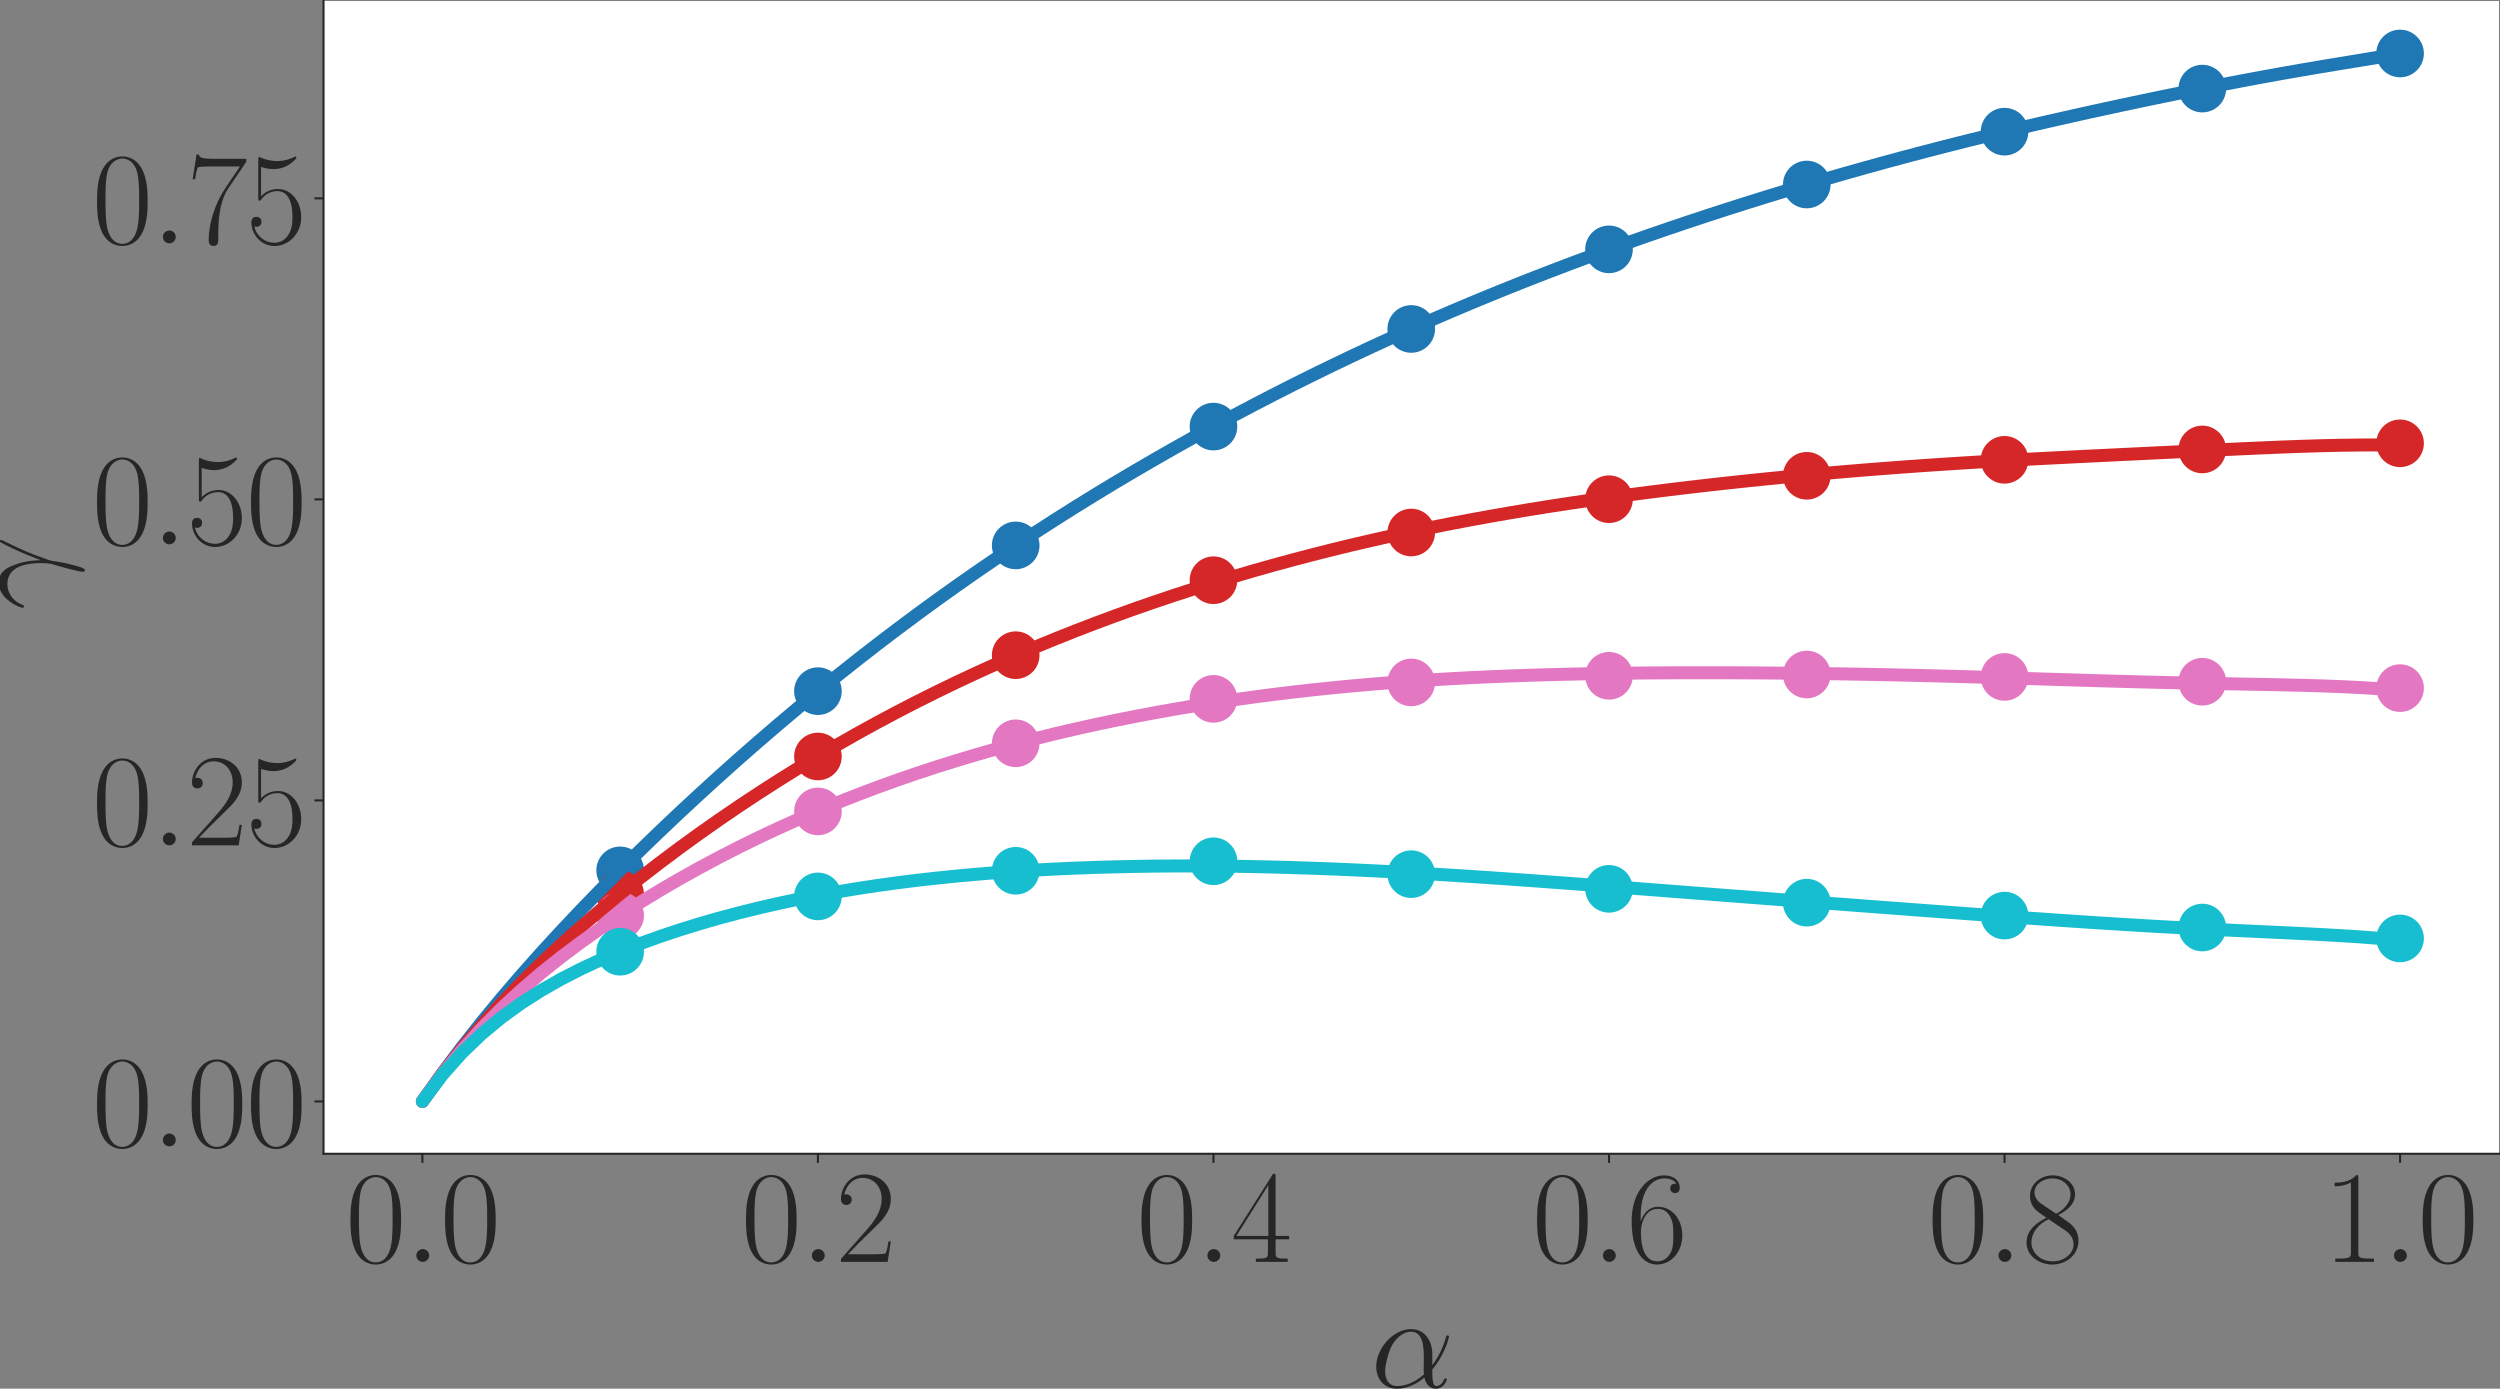 <?xml version="1.0" encoding="UTF-8" standalone="no"?>
<svg
   width="961.873pt"
   height="534.292pt"
   viewBox="0 0 961.873 534.292"
   version="1.1"
   id="svg94"
   sodipodi:docname="plot_varying_weight_small.svg"
   inkscape:version="1.3.2 (091e20e, 2023-11-25)"
   xmlns:inkscape="http://www.inkscape.org/namespaces/inkscape"
   xmlns:sodipodi="http://sodipodi.sourceforge.net/DTD/sodipodi-0.dtd"
   xmlns:xlink="http://www.w3.org/1999/xlink"
   xmlns="http://www.w3.org/2000/svg"
   xmlns:svg="http://www.w3.org/2000/svg"
   xmlns:rdf="http://www.w3.org/1999/02/22-rdf-syntax-ns#"
   xmlns:cc="http://creativecommons.org/ns#"
   xmlns:dc="http://purl.org/dc/elements/1.1/">
  <rect x="0" y="0" width="961.873" height="534.292" fill="#808080" stroke="none"/>
  <sodipodi:namedview
     id="namedview94"
     pagecolor="#ffffff"
     bordercolor="#000000"
     borderopacity="0.25"
     inkscape:showpageshadow="2"
     inkscape:pageopacity="0.0"
     inkscape:pagecheckerboard="0"
     inkscape:deskcolor="#d1d1d1"
     inkscape:document-units="pt"
     inkscape:zoom="0.30729167"
     inkscape:cx="707.79661"
     inkscape:cy="294.50847"
     inkscape:window-width="1312"
     inkscape:window-height="610"
     inkscape:window-x="0"
     inkscape:window-y="25"
     inkscape:window-maximized="0"
     inkscape:current-layer="svg94" />
  <defs
     id="defs1">
    <style
       type="text/css"
       id="style1">*{stroke-linejoin: round; stroke-linecap: butt}</style>
  </defs>
  <g
     id="figure_1"
     transform="translate(-10.527,-68.72)">
    <g
       id="axes_1">
      <g
         id="patch_2">
        <path
           d="M 135,512.64 H 972 V 69.12 H 135 Z"
           style="fill:#ffffff"
           id="path2" />
      </g>
      <g
         id="matplotlib.axis_1">
        <g
           id="xtick_1">
          <g
             id="line2d_1">
            <defs
               id="defs2">
              <path
                 id="m2d6596e4dc"
                 d="M 0,0 V 3.5"
                 style="stroke:#262626;stroke-width:0.8" />
            </defs>
            <g
               id="g2">
              <use
                 xlink:href="#m2d6596e4dc"
                 x="173.045"
                 y="512.64"
                 style="fill:#262626;stroke:#262626;stroke-width:0.8"
                 id="use2" />
            </g>
          </g>
          <g
             id="text_1">
            <!-- $\mathdefault{0.0}$ -->
            <g
               style="fill:#262626"
               transform="matrix(0.5,0,0,-0.5,143.426,554.233)"
               id="g5">
              <defs
                 id="defs3">
                <path
                   id="CMR17-30"
                   d="m 2688,2025 c 0,391 -6,1055 -275,1566 -237,448 -615,607 -947,607 -308,0 -698,-140 -941,-601 C 269,3118 243,2524 243,2025 c 0,-364 7,-919 205,-1406 275,-658 768,-747 1018,-747 294,0 742,121 1004,728 192,442 218,959 218,1425 z M 1466,-26 c -410,0 -653,351 -743,838 -70,376 -70,926 -70,1284 0,492 0,901 83,1291 122,542 480,709 730,709 262,0 601,-173 723,-696 83,-364 89,-793 89,-1304 0,-416 0,-927 -76,-1304 C 2067,95 1690,-26 1466,-26 Z"
                   transform="scale(0.016)" />
                <path
                   id="CMMI12-3a"
                   d="M 1178,307 C 1178,492 1024,619 870,619 685,619 557,466 557,313 557,128 710,0 864,0 c 186,0 314,153 314,307 z"
                   transform="scale(0.016)" />
              </defs>
              <use
                 xlink:href="#CMR17-30"
                 transform="scale(0.996)"
                 id="use3" />
              <use
                 xlink:href="#CMMI12-3a"
                 transform="matrix(0.996,0,0,0.996,45.69,0)"
                 id="use4" />
              <use
                 xlink:href="#CMR17-30"
                 transform="matrix(0.996,0,0,0.996,72.788,0)"
                 id="use5" />
            </g>
          </g>
        </g>
        <g
           id="xtick_2">
          <g
             id="line2d_2">
            <g
               id="g6">
              <use
                 xlink:href="#m2d6596e4dc"
                 x="325.227"
                 y="512.64"
                 style="fill:#262626;stroke:#262626;stroke-width:0.8"
                 id="use6" />
            </g>
          </g>
          <g
             id="text_2">
            <!-- $\mathdefault{0.2}$ -->
            <g
               style="fill:#262626"
               transform="matrix(0.5,0,0,-0.5,295.608,554.233)"
               id="g9">
              <defs
                 id="defs6">
                <path
                   id="CMR17-32"
                   d="M 2669,989 H 2554 C 2490,536 2438,459 2413,420 2381,369 1920,369 1830,369 H 602 c 230,250 678,703 1222,1228 390,370 845,805 845,1438 0,755 -602,1189 -1274,1189 -704,0 -1133,-620 -1133,-1194 0,-250 186,-282 263,-282 64,0 256,39 256,262 0,197 -167,254 -256,254 -39,0 -77,-6 -103,-19 122,545 493,813 884,813 556,0 921,-441 921,-1023 0,-556 -326,-1035 -691,-1451 L 262,146 V 0 h 2253 z"
                   transform="scale(0.016)" />
              </defs>
              <use
                 xlink:href="#CMR17-30"
                 transform="scale(0.996)"
                 id="use7" />
              <use
                 xlink:href="#CMMI12-3a"
                 transform="matrix(0.996,0,0,0.996,45.69,0)"
                 id="use8" />
              <use
                 xlink:href="#CMR17-32"
                 transform="matrix(0.996,0,0,0.996,72.788,0)"
                 id="use9" />
            </g>
          </g>
        </g>
        <g
           id="xtick_3">
          <g
             id="line2d_3">
            <g
               id="g10">
              <use
                 xlink:href="#m2d6596e4dc"
                 x="477.409"
                 y="512.64"
                 style="fill:#262626;stroke:#262626;stroke-width:0.8"
                 id="use10" />
            </g>
          </g>
          <g
             id="text_3">
            <!-- $\mathdefault{0.4}$ -->
            <g
               style="fill:#262626"
               transform="matrix(0.5,0,0,-0.5,447.79,554.233)"
               id="g13">
              <defs
                 id="defs10">
                <path
                   id="CMR17-34"
                   d="m 2150,4122 c 0,134 -6,134 -121,134 L 128,1254 V 1088 H 1779 V 457 c 0,-233 -13,-297 -461,-297 H 1197 V 0 c 205,0 550,0 768,0 217,0 563,0 768,0 v 160 h -122 c -448,0 -461,64 -461,297 v 631 h 653 v 166 H 2150 Z M 1798,3703 V 1254 H 256 Z"
                   transform="scale(0.016)" />
              </defs>
              <use
                 xlink:href="#CMR17-30"
                 transform="scale(0.996)"
                 id="use11" />
              <use
                 xlink:href="#CMMI12-3a"
                 transform="matrix(0.996,0,0,0.996,45.69,0)"
                 id="use12" />
              <use
                 xlink:href="#CMR17-34"
                 transform="matrix(0.996,0,0,0.996,72.788,0)"
                 id="use13" />
            </g>
          </g>
        </g>
        <g
           id="xtick_4">
          <g
             id="line2d_4">
            <g
               id="g14">
              <use
                 xlink:href="#m2d6596e4dc"
                 x="629.591"
                 y="512.64"
                 style="fill:#262626;stroke:#262626;stroke-width:0.8"
                 id="use14" />
            </g>
          </g>
          <g
             id="text_4">
            <!-- $\mathdefault{0.6}$ -->
            <g
               style="fill:#262626"
               transform="matrix(0.5,0,0,-0.5,599.971,554.233)"
               id="g17">
              <defs
                 id="defs14">
                <path
                   id="CMR17-36"
                   d="m 678,2176 c 0,1514 717,1856 1133,1856 135,0 461,-23 589,-256 -102,0 -294,0 -294,-223 0,-172 140,-230 230,-230 58,0 230,25 230,237 0,394 -320,619 -761,619 -762,0 -1562,-789 -1562,-2195 0,-1731 723,-2112 1235,-2112 621,0 1210,555 1210,1411 0,798 -518,1379 -1171,1379 -391,0 -679,-255 -839,-702 z M 1478,25 c -787,0 -787,1175 -787,1411 0,460 218,1124 813,1124 109,0 422,0 634,-440 115,-250 115,-511 115,-831 0,-345 0,-599 -135,-855 C 1978,171 1773,25 1478,25 Z"
                   transform="scale(0.016)" />
              </defs>
              <use
                 xlink:href="#CMR17-30"
                 transform="scale(0.996)"
                 id="use15" />
              <use
                 xlink:href="#CMMI12-3a"
                 transform="matrix(0.996,0,0,0.996,45.69,0)"
                 id="use16" />
              <use
                 xlink:href="#CMR17-36"
                 transform="matrix(0.996,0,0,0.996,72.788,0)"
                 id="use17" />
            </g>
          </g>
        </g>
        <g
           id="xtick_5">
          <g
             id="line2d_5">
            <g
               id="g18">
              <use
                 xlink:href="#m2d6596e4dc"
                 x="781.773"
                 y="512.64"
                 style="fill:#262626;stroke:#262626;stroke-width:0.8"
                 id="use18" />
            </g>
          </g>
          <g
             id="text_5">
            <!-- $\mathdefault{0.8}$ -->
            <g
               style="fill:#262626"
               transform="matrix(0.5,0,0,-0.5,752.153,554.233)"
               id="g21">
              <defs
                 id="defs18">
                <path
                   id="CMR17-38"
                   d="m 1741,2264 c 403,203 813,509 813,999 0,578 -564,916 -1082,916 -582,0 -1094,-420 -1094,-999 0,-159 38,-433 288,-675 64,-63 332,-254 505,-375 C 883,1983 211,1634 211,934 211,279 838,-128 1459,-128 c 685,0 1261,490 1261,1138 0,580 -390,847 -646,1019 z m -839,558 c -51,32 -307,229 -307,529 0,388 403,681 864,681 506,0 877,-356 877,-770 0,-593 -666,-931 -698,-931 -6,0 -12,0 -64,39 z M 2080,1519 c 96,-70 403,-279 403,-668 C 2483,381 2010,25 1472,25 890,25 448,438 448,940 c 0,503 390,922 832,1120 z"
                   transform="scale(0.016)" />
              </defs>
              <use
                 xlink:href="#CMR17-30"
                 transform="scale(0.996)"
                 id="use19" />
              <use
                 xlink:href="#CMMI12-3a"
                 transform="matrix(0.996,0,0,0.996,45.69,0)"
                 id="use20" />
              <use
                 xlink:href="#CMR17-38"
                 transform="matrix(0.996,0,0,0.996,72.788,0)"
                 id="use21" />
            </g>
          </g>
        </g>
        <g
           id="xtick_6">
          <g
             id="line2d_6">
            <g
               id="g22">
              <use
                 xlink:href="#m2d6596e4dc"
                 x="933.955"
                 y="512.64"
                 style="fill:#262626;stroke:#262626;stroke-width:0.8"
                 id="use22" />
            </g>
          </g>
          <g
             id="text_6">
            <!-- $\mathdefault{1.0}$ -->
            <g
               style="fill:#262626"
               transform="matrix(0.5,0,0,-0.5,904.335,554.233)"
               id="g25">
              <defs
                 id="defs22">
                <path
                   id="CMR17-31"
                   d="m 1702,4058 c 0,134 -6,134 -96,134 -249,-276 -627,-365 -985,-365 -19,0 -51,0 -58,-19 -6,-13 -6,-26 -6,-160 198,0 531,38 787,191 V 461 C 1344,236 1331,160 781,160 H 589 V 0 c 307,0 627,0 934,0 307,0 627,0 935,0 v 160 h -192 c -551,0 -564,70 -564,298 z"
                   transform="scale(0.016)" />
              </defs>
              <use
                 xlink:href="#CMR17-31"
                 transform="scale(0.996)"
                 id="use23" />
              <use
                 xlink:href="#CMMI12-3a"
                 transform="matrix(0.996,0,0,0.996,45.69,0)"
                 id="use24" />
              <use
                 xlink:href="#CMR17-30"
                 transform="matrix(0.996,0,0,0.996,72.788,0)"
                 id="use25" />
            </g>
          </g>
        </g>
        <g
           id="text_7">
          <!-- $\alpha$ -->
          <g
             style="fill:#262626"
             transform="matrix(0.5,0,0,-0.5,537.988,602.514)"
             id="g26">
            <defs
               id="defs25">
              <path
                 id="CMMI12-b"
                 d="m 2963,1616 c 0,619 -352,1199 -1030,1199 C 1094,2815 256,1902 256,996 256,441 602,-64 1254,-64 c 397,0 871,153 1325,536 90,-357 288,-536 563,-536 346,0 519,358 519,441 0,57 -45,57 -64,57 -51,0 -58,-19 -77,-70 -58,-160 -205,-300 -358,-300 -199,0 -199,408 -199,798 653,779 807,1584 807,1590 0,58 -52,58 -71,58 -57,0 -64,-19 -89,-134 -84,-281 -250,-779 -647,-1303 z M 2560,626 C 1997,121 1491,64 1267,64 813,64 685,466 685,766 c 0,274 141,926 339,1278 262,447 621,644 909,644 621,0 621,-811 621,-1347 0,-159 -7,-325 -7,-485 0,-128 7,-160 13,-230 z"
                 transform="scale(0.016)" />
            </defs>
            <use
               xlink:href="#CMMI12-b"
               transform="scale(0.996)"
               id="use26" />
          </g>
        </g>
      </g>
      <g
         id="matplotlib.axis_2">
        <g
           id="ytick_1">
          <g
             id="line2d_7">
            <defs
               id="defs26">
              <path
                 id="md0fcc32071"
                 d="M 0,0 H -3.5"
                 style="stroke:#262626;stroke-width:0.8" />
            </defs>
            <g
               id="g27">
              <use
                 xlink:href="#md0fcc32071"
                 x="135"
                 y="492.485"
                 style="fill:#262626;stroke:#262626;stroke-width:0.8"
                 id="use27" />
            </g>
          </g>
          <g
             id="text_8">
            <!-- $\mathdefault{0.00}$ -->
            <g
               style="fill:#262626"
               transform="matrix(0.5,0,0,-0.5,45.916,509.781)"
               id="g31">
              <use
                 xlink:href="#CMR17-30"
                 transform="scale(0.996)"
                 id="use28" />
              <use
                 xlink:href="#CMMI12-3a"
                 transform="matrix(0.996,0,0,0.996,45.69,0)"
                 id="use29" />
              <use
                 xlink:href="#CMR17-30"
                 transform="matrix(0.996,0,0,0.996,72.788,0)"
                 id="use30" />
              <use
                 xlink:href="#CMR17-30"
                 transform="matrix(0.996,0,0,0.996,118.478,0)"
                 id="use31" />
            </g>
          </g>
        </g>
        <g
           id="ytick_2">
          <g
             id="line2d_8">
            <g
               id="g32">
              <use
                 xlink:href="#md0fcc32071"
                 x="135"
                 y="376.672"
                 style="fill:#262626;stroke:#262626;stroke-width:0.8"
                 id="use32" />
            </g>
          </g>
          <g
             id="text_9">
            <!-- $\mathdefault{0.25}$ -->
            <g
               style="fill:#262626"
               transform="matrix(0.5,0,0,-0.5,45.916,393.969)"
               id="g36">
              <defs
                 id="defs32">
                <path
                   id="CMR17-35"
                   d="m 730,3692 c 64,-26 326,-108 595,-108 595,0 921,327 1107,516 0,57 0,92 -38,92 -7,0 -20,0 -71,-29 -224,-105 -486,-190 -806,-190 -192,0 -480,26 -794,166 -70,32 -83,32 -89,32 -32,0 -39,-7 -39,-134 V 2203 c 0,-114 0,-146 64,-146 32,0 45,13 77,57 205,287 486,408 806,408 224,0 704,-140 704,-1233 0,-204 0,-574 -192,-868 C 1894,159 1645,25 1370,25 947,25 518,320 403,814 c 26,-7 77,-19 103,-19 83,0 243,45 243,243 0,172 -122,242 -243,242 -148,0 -244,-90 -244,-269 0,-557 442,-1139 1120,-1139 660,0 1287,568 1287,1392 0,766 -499,1360 -1120,1360 -327,0 -602,-121 -819,-350 z"
                   transform="scale(0.016)" />
              </defs>
              <use
                 xlink:href="#CMR17-30"
                 transform="scale(0.996)"
                 id="use33" />
              <use
                 xlink:href="#CMMI12-3a"
                 transform="matrix(0.996,0,0,0.996,45.69,0)"
                 id="use34" />
              <use
                 xlink:href="#CMR17-32"
                 transform="matrix(0.996,0,0,0.996,72.788,0)"
                 id="use35" />
              <use
                 xlink:href="#CMR17-35"
                 transform="matrix(0.996,0,0,0.996,118.478,0)"
                 id="use36" />
            </g>
          </g>
        </g>
        <g
           id="ytick_3">
          <g
             id="line2d_9">
            <g
               id="g37">
              <use
                 xlink:href="#md0fcc32071"
                 x="135"
                 y="260.859"
                 style="fill:#262626;stroke:#262626;stroke-width:0.8"
                 id="use37" />
            </g>
          </g>
          <g
             id="text_10">
            <!-- $\mathdefault{0.50}$ -->
            <g
               style="fill:#262626"
               transform="matrix(0.5,0,0,-0.5,45.916,278.156)"
               id="g41">
              <use
                 xlink:href="#CMR17-30"
                 transform="scale(0.996)"
                 id="use38" />
              <use
                 xlink:href="#CMMI12-3a"
                 transform="matrix(0.996,0,0,0.996,45.69,0)"
                 id="use39" />
              <use
                 xlink:href="#CMR17-35"
                 transform="matrix(0.996,0,0,0.996,72.788,0)"
                 id="use40" />
              <use
                 xlink:href="#CMR17-30"
                 transform="matrix(0.996,0,0,0.996,118.478,0)"
                 id="use41" />
            </g>
          </g>
        </g>
        <g
           id="ytick_4">
          <g
             id="line2d_10">
            <g
               id="g42">
              <use
                 xlink:href="#md0fcc32071"
                 x="135"
                 y="145.047"
                 style="fill:#262626;stroke:#262626;stroke-width:0.8"
                 id="use42" />
            </g>
          </g>
          <g
             id="text_11">
            <!-- $\mathdefault{0.75}$ -->
            <g
               style="fill:#262626"
               transform="matrix(0.5,0,0,-0.5,45.916,162.343)"
               id="g46">
              <defs
                 id="defs42">
                <path
                   id="CMR17-37"
                   d="m 2886,3941 v 140 H 1382 c -748,0 -761,84 -787,207 H 480 L 294,3094 h 116 c 19,121 64,446 140,567 39,51 512,51 621,51 H 2579 L 1869,2661 C 1395,1954 1069,999 1069,165 c 0,-76 0,-293 230,-293 231,0 231,217 231,299 v 294 c 0,1043 179,1731 473,2171 z"
                   transform="scale(0.016)" />
              </defs>
              <use
                 xlink:href="#CMR17-30"
                 transform="scale(0.996)"
                 id="use43" />
              <use
                 xlink:href="#CMMI12-3a"
                 transform="matrix(0.996,0,0,0.996,45.69,0)"
                 id="use44" />
              <use
                 xlink:href="#CMR17-37"
                 transform="matrix(0.996,0,0,0.996,72.788,0)"
                 id="use45" />
              <use
                 xlink:href="#CMR17-35"
                 transform="matrix(0.996,0,0,0.996,118.478,0)"
                 id="use46" />
            </g>
          </g>
        </g>
        <g
           id="text_12">
          <!-- $\gamma$ -->
          <g
             style="fill:#262626"
             transform="matrix(0,-0.5,-0.5,0,32.227,303.53)"
             id="g47">
            <defs
               id="defs46">
              <path
                 id="CMMI12-d"
                 d="m 2419,760 c -13,311 -25,801 -269,1373 -128,319 -345,655 -812,655 -788,0 -1216,-998 -1216,-1163 0,-58 44,-58 64,-58 57,0 57,13 89,96 135,394 544,705 986,705 889,0 1017,-985 1017,-1614 0,-402 -44,-534 -83,-662 -121,-394 -333,-1182 -333,-1360 0,-51 20,-108 71,-108 96,0 153,210 224,464 153,559 192,839 224,1093 19,153 384,1203 889,2201 45,101 135,273 135,292 0,6 -7,51 -64,51 -13,0 -45,0 -58,-26 -13,-12 -237,-445 -429,-877 -96,-216 -224,-502 -435,-1062 z"
                 transform="scale(0.016)" />
            </defs>
            <use
               xlink:href="#CMMI12-d"
               transform="scale(0.996)"
               id="use47" />
          </g>
        </g>
      </g>
      <g
         id="PathCollection_1">
        <defs
           id="defs47">
          <path
             id="m9bd996dc16"
             d="m 0,8.66 c 2.297,0 4.5,-0.912 6.124,-2.537 C 7.748,4.5 8.66,2.297 8.66,0 c 0,-2.297 -0.912,-4.5 -2.537,-6.124 C 4.5,-7.748 2.297,-8.66 0,-8.66 c -2.297,0 -4.5,0.912 -6.124,2.537 -1.624,1.624 -2.537,3.827 -2.537,6.124 0,2.297 0.912,4.5 2.537,6.124 1.624,1.624 3.827,2.537 6.124,2.537 z"
             style="stroke:#1f77b4" />
        </defs>
        <g
           clip-path="url(#p22ca8e374f)"
           id="g57">
          <use
             xlink:href="#m9bd996dc16"
             x="249.136"
             y="403.588"
             style="fill:#1f77b4;stroke:#1f77b4"
             id="use48" />
          <use
             xlink:href="#m9bd996dc16"
             x="325.227"
             y="334.644"
             style="fill:#1f77b4;stroke:#1f77b4"
             id="use49" />
          <use
             xlink:href="#m9bd996dc16"
             x="401.318"
             y="278.563"
             style="fill:#1f77b4;stroke:#1f77b4"
             id="use50" />
          <use
             xlink:href="#m9bd996dc16"
             x="477.409"
             y="232.849"
             style="fill:#1f77b4;stroke:#1f77b4"
             id="use51" />
          <use
             xlink:href="#m9bd996dc16"
             x="553.5"
             y="195.284"
             style="fill:#1f77b4;stroke:#1f77b4"
             id="use52" />
          <use
             xlink:href="#m9bd996dc16"
             x="629.591"
             y="164.657"
             style="fill:#1f77b4;stroke:#1f77b4"
             id="use53" />
          <use
             xlink:href="#m9bd996dc16"
             x="705.682"
             y="139.708"
             style="fill:#1f77b4;stroke:#1f77b4"
             id="use54" />
          <use
             xlink:href="#m9bd996dc16"
             x="781.773"
             y="119.377"
             style="fill:#1f77b4;stroke:#1f77b4"
             id="use55" />
          <use
             xlink:href="#m9bd996dc16"
             x="857.864"
             y="102.804"
             style="fill:#1f77b4;stroke:#1f77b4"
             id="use56" />
          <use
             xlink:href="#m9bd996dc16"
             x="933.955"
             y="89.293"
             style="fill:#1f77b4;stroke:#1f77b4"
             id="use57" />
        </g>
      </g>
      <g
         id="PathCollection_2">
        <defs
           id="defs57">
          <path
             id="mb300f564fd"
             d="m 0,8.66 c 2.297,0 4.5,-0.912 6.124,-2.537 C 7.748,4.5 8.66,2.297 8.66,0 c 0,-2.297 -0.912,-4.5 -2.537,-6.124 C 4.5,-7.748 2.297,-8.66 0,-8.66 c -2.297,0 -4.5,0.912 -6.124,2.537 -1.624,1.624 -2.537,3.827 -2.537,6.124 0,2.297 0.912,4.5 2.537,6.124 1.624,1.624 3.827,2.537 6.124,2.537 z"
             style="stroke:#d62728" />
        </defs>
        <g
           clip-path="url(#p22ca8e374f)"
           id="g67">
          <use
             xlink:href="#mb300f564fd"
             x="249.136"
             y="412.733"
             style="fill:#d62728;stroke:#d62728"
             id="use58" />
          <use
             xlink:href="#mb300f564fd"
             x="325.227"
             y="359.777"
             style="fill:#d62728;stroke:#d62728"
             id="use59" />
          <use
             xlink:href="#mb300f564fd"
             x="401.318"
             y="320.806"
             style="fill:#d62728;stroke:#d62728"
             id="use60" />
          <use
             xlink:href="#mb300f564fd"
             x="477.409"
             y="291.956"
             style="fill:#d62728;stroke:#d62728"
             id="use61" />
          <use
             xlink:href="#mb300f564fd"
             x="553.5"
             y="273.604"
             style="fill:#d62728;stroke:#d62728"
             id="use62" />
          <use
             xlink:href="#mb300f564fd"
             x="629.591"
             y="260.791"
             style="fill:#d62728;stroke:#d62728"
             id="use63" />
          <use
             xlink:href="#mb300f564fd"
             x="705.682"
             y="251.778"
             style="fill:#d62728;stroke:#d62728"
             id="use64" />
          <use
             xlink:href="#mb300f564fd"
             x="781.773"
             y="245.632"
             style="fill:#d62728;stroke:#d62728"
             id="use65" />
          <use
             xlink:href="#mb300f564fd"
             x="857.864"
             y="241.647"
             style="fill:#d62728;stroke:#d62728"
             id="use66" />
          <use
             xlink:href="#mb300f564fd"
             x="933.955"
             y="239.281"
             style="fill:#d62728;stroke:#d62728"
             id="use67" />
        </g>
      </g>
      <g
         id="PathCollection_3">
        <defs
           id="defs67">
          <path
             id="m22f2949c2f"
             d="m 0,8.66 c 2.297,0 4.5,-0.912 6.124,-2.537 C 7.748,4.5 8.66,2.297 8.66,0 c 0,-2.297 -0.912,-4.5 -2.537,-6.124 C 4.5,-7.748 2.297,-8.66 0,-8.66 c -2.297,0 -4.5,0.912 -6.124,2.537 -1.624,1.624 -2.537,3.827 -2.537,6.124 0,2.297 0.912,4.5 2.537,6.124 1.624,1.624 3.827,2.537 6.124,2.537 z"
             style="stroke:#e377c2" />
        </defs>
        <g
           clip-path="url(#p22ca8e374f)"
           id="g77">
          <use
             xlink:href="#m22f2949c2f"
             x="249.136"
             y="420.937"
             style="fill:#e377c2;stroke:#e377c2"
             id="use68" />
          <use
             xlink:href="#m22f2949c2f"
             x="325.227"
             y="380.908"
             style="fill:#e377c2;stroke:#e377c2"
             id="use69" />
          <use
             xlink:href="#m22f2949c2f"
             x="401.318"
             y="354.707"
             style="fill:#e377c2;stroke:#e377c2"
             id="use70" />
          <use
             xlink:href="#m22f2949c2f"
             x="477.409"
             y="337.606"
             style="fill:#e377c2;stroke:#e377c2"
             id="use71" />
          <use
             xlink:href="#m22f2949c2f"
             x="553.5"
             y="331.284"
             style="fill:#e377c2;stroke:#e377c2"
             id="use72" />
          <use
             xlink:href="#m22f2949c2f"
             x="629.591"
             y="328.735"
             style="fill:#e377c2;stroke:#e377c2"
             id="use73" />
          <use
             xlink:href="#m22f2949c2f"
             x="705.682"
             y="328.245"
             style="fill:#e377c2;stroke:#e377c2"
             id="use74" />
          <use
             xlink:href="#m22f2949c2f"
             x="781.773"
             y="329.164"
             style="fill:#e377c2;stroke:#e377c2"
             id="use75" />
          <use
             xlink:href="#m22f2949c2f"
             x="857.864"
             y="331.021"
             style="fill:#e377c2;stroke:#e377c2"
             id="use76" />
          <use
             xlink:href="#m22f2949c2f"
             x="933.955"
             y="333.474"
             style="fill:#e377c2;stroke:#e377c2"
             id="use77" />
        </g>
      </g>
      <g
         id="PathCollection_4">
        <defs
           id="defs77">
          <path
             id="m83be36c47c"
             d="m 0,8.66 c 2.297,0 4.5,-0.912 6.124,-2.537 C 7.748,4.5 8.66,2.297 8.66,0 c 0,-2.297 -0.912,-4.5 -2.537,-6.124 C 4.5,-7.748 2.297,-8.66 0,-8.66 c -2.297,0 -4.5,0.912 -6.124,2.537 -1.624,1.624 -2.537,3.827 -2.537,6.124 0,2.297 0.912,4.5 2.537,6.124 1.624,1.624 3.827,2.537 6.124,2.537 z"
             style="stroke:#17becf" />
        </defs>
        <g
           clip-path="url(#p22ca8e374f)"
           id="g87">
          <use
             xlink:href="#m83be36c47c"
             x="249.136"
             y="434.899"
             style="fill:#17becf;stroke:#17becf"
             id="use78" />
          <use
             xlink:href="#m83be36c47c"
             x="325.227"
             y="413.612"
             style="fill:#17becf;stroke:#17becf"
             id="use79" />
          <use
             xlink:href="#m83be36c47c"
             x="401.318"
             y="403.749"
             style="fill:#17becf;stroke:#17becf"
             id="use80" />
          <use
             xlink:href="#m83be36c47c"
             x="477.409"
             y="400.096"
             style="fill:#17becf;stroke:#17becf"
             id="use81" />
          <use
             xlink:href="#m83be36c47c"
             x="553.5"
             y="405.05"
             style="fill:#17becf;stroke:#17becf"
             id="use82" />
          <use
             xlink:href="#m83be36c47c"
             x="629.591"
             y="410.692"
             style="fill:#17becf;stroke:#17becf"
             id="use83" />
          <use
             xlink:href="#m83be36c47c"
             x="705.682"
             y="416.021"
             style="fill:#17becf;stroke:#17becf"
             id="use84" />
          <use
             xlink:href="#m83be36c47c"
             x="781.773"
             y="420.995"
             style="fill:#17becf;stroke:#17becf"
             id="use85" />
          <use
             xlink:href="#m83be36c47c"
             x="857.864"
             y="425.582"
             style="fill:#17becf;stroke:#17becf"
             id="use86" />
          <use
             xlink:href="#m83be36c47c"
             x="933.955"
             y="429.774"
             style="fill:#17becf;stroke:#17becf"
             id="use87" />
        </g>
      </g>
      <g
         id="line2d_11">
        <path
           d="m 173.045,492.48 7.609,-10.716 7.609,-10.133 7.609,-9.639 7.609,-9.22 7.609,-8.863 7.609,-8.556 7.609,-8.291 7.609,-8.06 7.609,-7.856 7.609,-7.672 7.609,-7.505 7.609,-7.349 7.609,-7.203 7.609,-7.063 7.609,-6.928 7.609,-6.796 7.609,-6.666 7.609,-6.538 7.609,-6.411 7.609,-6.284 7.609,-6.159 7.609,-6.034 7.609,-5.911 7.609,-5.79 7.609,-5.67 7.609,-5.552 7.609,-5.436 7.609,-5.323 7.609,-5.213 7.609,-5.106 7.609,-5.001 7.609,-4.899 7.609,-4.8 7.609,-4.704 7.609,-4.611 7.609,-4.52 7.609,-4.432 7.609,-4.346 7.609,-4.261 7.609,-4.179 7.609,-4.098 7.609,-4.018 7.609,-3.94 7.609,-3.863 7.609,-3.787 7.609,-3.712 7.609,-3.638 7.609,-3.565 7.609,-3.492 7.609,-3.421 7.609,-3.351 7.609,-3.282 7.609,-3.214 7.609,-3.147 7.609,-3.082 7.609,-3.018 7.609,-2.956 7.609,-2.896 7.609,-2.837 7.609,-2.78 7.609,-2.725 7.609,-2.671 7.609,-2.618 7.609,-2.567 7.609,-2.517 7.609,-2.468 7.609,-2.421 7.609,-2.373 7.609,-2.327 7.609,-2.28 7.609,-2.235 7.609,-2.189 7.609,-2.143 7.609,-2.098 7.609,-2.054 7.609,-2.009 7.609,-1.966 7.609,-1.923 7.609,-1.882 7.609,-1.842 7.609,-1.803 7.609,-1.767 7.609,-1.733 7.609,-1.7 7.609,-1.67 7.609,-1.641 7.609,-1.613 7.609,-1.585 7.609,-1.557 7.609,-1.528 7.609,-1.495 7.609,-1.46 7.609,-1.42 7.609,-1.378 7.609,-1.334 7.609,-1.292 7.609,-1.26 7.609,-1.246 7.609,-1.268 7.609,-1.348"
           clip-path="url(#p22ca8e374f)"
           style="fill:none;stroke:#1f77b4;stroke-width:5;stroke-linecap:round"
           id="path87" />
      </g>
      <g
         id="line2d_12">
        <path
           d="m 173.045,492.48 7.609,-10.569 7.609,-9.719 7.609,-9.009 7.609,-8.413 7.609,-7.91 7.609,-7.485 7.609,-7.122 7.609,-6.808 7.609,-6.534 7.609,-6.292 7.609,-6.073 7.609,-5.874 7.609,-5.689 7.609,-5.515 7.609,-5.35 7.609,-5.191 7.609,-5.037 7.609,-4.888 7.609,-4.741 7.609,-4.598 7.609,-4.458 7.609,-4.321 7.609,-4.186 7.609,-4.055 7.609,-3.927 7.609,-3.802 7.609,-3.681 7.609,-3.563 7.609,-3.448 7.609,-3.338 7.609,-3.23 7.609,-3.126 7.609,-3.025 7.609,-2.928 7.609,-2.833 7.609,-2.74 7.609,-2.65 7.609,-2.563 7.609,-2.477 7.609,-2.393 7.609,-2.311 7.609,-2.23 7.609,-2.151 7.609,-2.074 7.609,-1.997 7.609,-1.923 7.609,-1.849 7.609,-1.778 7.609,-1.707 7.609,-1.639 7.609,-1.573 7.609,-1.508 7.609,-1.446 7.609,-1.386 7.609,-1.328 7.609,-1.273 7.609,-1.22 7.609,-1.17 7.609,-1.123 7.609,-1.077 7.609,-1.034 7.609,-0.993 7.609,-0.954 7.609,-0.917 7.609,-0.881 7.609,-0.847 7.609,-0.814 7.609,-0.781 7.609,-0.75 7.609,-0.718 7.609,-0.687 7.609,-0.657 7.609,-0.626 7.609,-0.596 7.609,-0.567 7.609,-0.538 7.609,-0.511 7.609,-0.484 7.609,-0.46 7.609,-0.438 7.609,-0.418 7.609,-0.402 7.609,-0.388 7.609,-0.378 7.609,-0.371 7.609,-0.367 7.609,-0.366 7.609,-0.367 7.609,-0.367 7.609,-0.367 7.609,-0.365 7.609,-0.357 7.609,-0.342 7.609,-0.318 7.609,-0.282 7.609,-0.234 7.609,-0.174 7.609,-0.102 7.609,-0.022 7.609,0.059"
           clip-path="url(#p22ca8e374f)"
           style="fill:none;stroke:#d62728;stroke-width:5;stroke-linecap:round"
           id="path88" />
      </g>
      <g
         id="line2d_13">
        <path
           d="m 173.045,492.48 7.609,-10.424 7.609,-9.319 7.609,-8.41 7.609,-7.659 7.609,-7.037 7.609,-6.518 7.609,-6.081 7.609,-5.709 7.609,-5.389 7.609,-5.109 7.609,-4.861 7.609,-4.638 7.609,-4.434 7.609,-4.244 7.609,-4.066 7.609,-3.897 7.609,-3.736 7.609,-3.58 7.609,-3.43 7.609,-3.285 7.609,-3.144 7.609,-3.007 7.609,-2.875 7.609,-2.747 7.609,-2.623 7.609,-2.504 7.609,-2.388 7.609,-2.277 7.609,-2.17 7.609,-2.067 7.609,-1.967 7.609,-1.872 7.609,-1.779 7.609,-1.69 7.609,-1.604 7.609,-1.52 7.609,-1.439 7.609,-1.36 7.609,-1.283 7.609,-1.208 7.609,-1.135 7.609,-1.063 7.609,-0.993 7.609,-0.925 7.609,-0.859 7.609,-0.794 7.609,-0.731 7.609,-0.67 7.609,-0.611 7.609,-0.554 7.609,-0.5 7.609,-0.448 7.609,-0.398 7.609,-0.352 7.609,-0.308 7.609,-0.266 7.609,-0.228 7.609,-0.192 7.609,-0.159 7.609,-0.128 7.609,-0.1 7.609,-0.074 7.609,-0.05 7.609,-0.027 7.609,-0.006 7.609,0.014 7.609,0.033 7.609,0.051 7.609,0.068 7.609,0.085 7.609,0.102 7.609,0.119 7.609,0.135 7.609,0.151 7.609,0.167 7.609,0.182 7.609,0.196 7.609,0.208 7.609,0.219 7.609,0.227 7.609,0.233 7.609,0.236 7.609,0.236 7.609,0.233 7.609,0.226 7.609,0.216 7.609,0.203 7.609,0.189 7.609,0.174 7.609,0.159 7.609,0.148 7.609,0.142 7.609,0.143 7.609,0.155 7.609,0.18 7.609,0.223 7.609,0.285 7.609,0.368 7.609,0.475 7.609,0.604"
           clip-path="url(#p22ca8e374f)"
           style="fill:none;stroke:#e377c2;stroke-width:5;stroke-linecap:round"
           id="path89" />
      </g>
      <g
         id="line2d_14">
        <path
           d="m 173.045,492.48 7.609,-10.14 7.609,-8.555 7.609,-7.3 7.609,-6.302 7.609,-5.503 7.609,-4.859 7.609,-4.336 7.609,-3.904 7.609,-3.545 7.609,-3.24 7.609,-2.978 7.609,-2.748 7.609,-2.544 7.609,-2.359 7.609,-2.189 7.609,-2.032 7.609,-1.885 7.609,-1.746 7.609,-1.615 7.609,-1.49 7.609,-1.372 7.609,-1.259 7.609,-1.152 7.609,-1.05 7.609,-0.953 7.609,-0.861 7.609,-0.774 7.609,-0.691 7.609,-0.613 7.609,-0.539 7.609,-0.469 7.609,-0.402 7.609,-0.338 7.609,-0.278 7.609,-0.22 7.609,-0.164 7.609,-0.111 7.609,-0.06 7.609,-0.011 7.609,0.037 7.609,0.083 7.609,0.127 7.609,0.169 7.609,0.21 7.609,0.249 7.609,0.286 7.609,0.321 7.609,0.355 7.609,0.386 7.609,0.415 7.609,0.442 7.609,0.466 7.609,0.488 7.609,0.508 7.609,0.525 7.609,0.54 7.609,0.553 7.609,0.563 7.609,0.571 7.609,0.578 7.609,0.582 7.609,0.586 7.609,0.587 7.609,0.588 7.609,0.588 7.609,0.587 7.609,0.585 7.609,0.584 7.609,0.582 7.609,0.58 7.609,0.578 7.609,0.577 7.609,0.575 7.609,0.574 7.609,0.572 7.609,0.57 7.609,0.567 7.609,0.564 7.609,0.559 7.609,0.553 7.609,0.545 7.609,0.535 7.609,0.524 7.609,0.51 7.609,0.494 7.609,0.475 7.609,0.456 7.609,0.435 7.609,0.414 7.609,0.393 7.609,0.375 7.609,0.361 7.609,0.353 7.609,0.353 7.609,0.364 7.609,0.389 7.609,0.43 7.609,0.491 7.609,0.575 7.609,0.685"
           clip-path="url(#p22ca8e374f)"
           style="fill:none;stroke:#17becf;stroke-width:5;stroke-linecap:round"
           id="path90" />
      </g>
      <g
         id="patch_3">
        <path
           d="M 135,512.64 V 69.12"
           style="fill:none;stroke:#262626;stroke-width:0.8;stroke-linecap:square;stroke-linejoin:miter"
           id="path91" />
      </g>
      <g
         id="patch_5">
        <path
           d="M 135,512.64 H 972"
           style="fill:none;stroke:#262626;stroke-width:0.8;stroke-linecap:square;stroke-linejoin:miter"
           id="path93" />
      </g>
    </g>
  </g>
  <defs
     id="defs94">
    <clipPath
       id="p22ca8e374f">
      <rect
         x="135"
         y="69.12"
         width="837"
         height="443.52"
         id="rect94" />
    </clipPath>
  </defs>
</svg>
